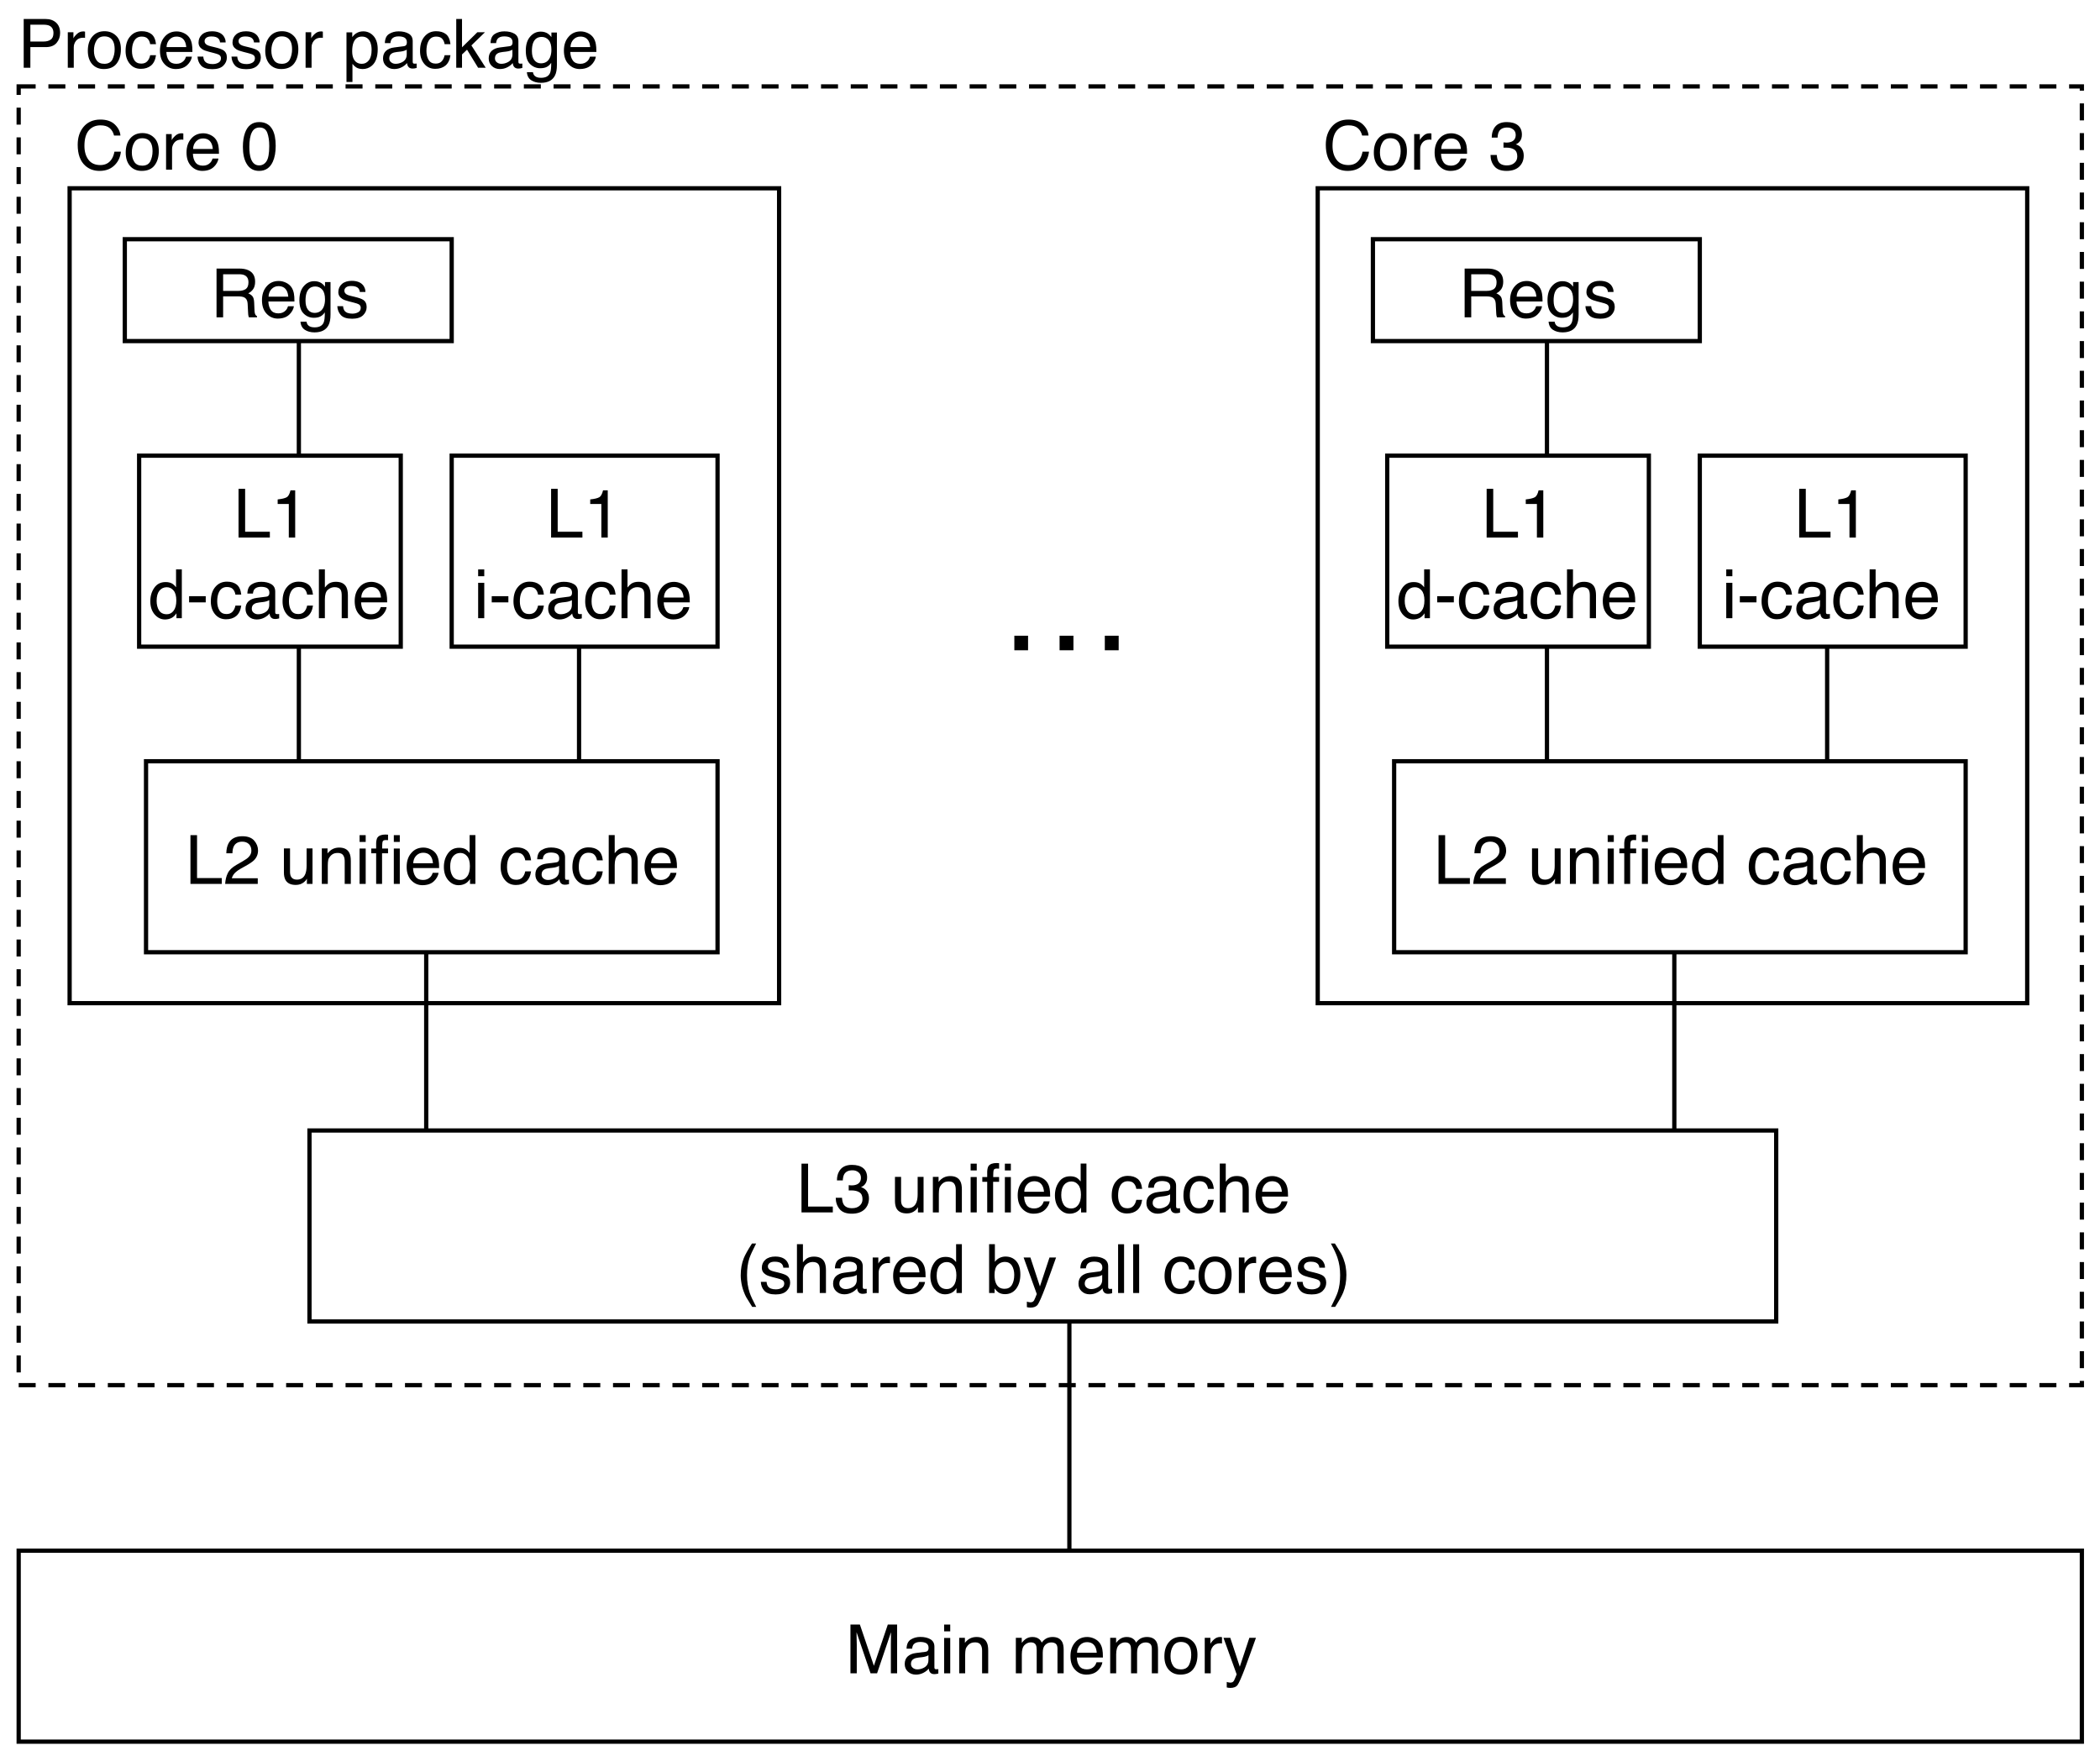 <svg xmlns="http://www.w3.org/2000/svg" xmlns:xlink="http://www.w3.org/1999/xlink" version="1.1" width="494.671pt" height="413.812pt" viewBox="0 0 494.671 413.812">
<rect x="0" y="0" width="494.671" height="413.812" fill="#808080" stroke="none"/>
<defs>
<clipPath id="clip_0">
<path transform="matrix(1,0,0,-1,-43.601,572.363)" d="M43.601 158.551H538.272V572.363H43.601Z" fill-rule="evenodd"/>
</clipPath>
<path id="font_1_13" d="M.41 .389C.455 .389 .491 .398 .518 .416 .544 .434 .558 .467 .558 .515 .558 .566 .539 .601 .502 .619 .482 .629 .456 .634 .422 .634H.185V.389H.41M.088 .718H.42C.475 .718 .52 .71 .555 .694 .623 .663 .656 .607 .656 .524 .656 .481 .647 .446 .63 .419 .612 .391 .587 .369 .555 .353 .583 .341 .604 .326 .618 .308 .633 .289 .64 .259 .642 .217L.646 .121C.646 .094 .649 .074 .652 .06 .658 .038 .669 .023 .684 .017V0H.564C.561 .006 .559 .014 .557 .024 .555 .034 .553 .053 .552 .081L.546 .2C.544 .247 .526 .278 .494 .294 .475 .303 .446 .308 .406 .308H.185V0H.088V.718Z"/>
<path id="font_1_18" d="M.282 .535C.319 .535 .355 .526 .39 .509 .425 .492 .451 .469 .47 .441 .487 .415 .499 .384 .505 .349 .51 .325 .513 .286 .513 .233H.129C.131 .18 .144 .138 .167 .106 .19 .074 .227 .058 .276 .058 .322 .058 .358 .073 .386 .103 .401 .12 .412 .14 .419 .163H.505C.503 .144 .496 .123 .483 .099 .47 .076 .455 .057 .439 .042 .413 .016 .38-.002 .34-.011 .319-.016 .295-.019 .269-.019 .203-.019 .148 .005 .103 .053 .058 .1 .035 .166 .035 .252 .035 .336 .058 .404 .104 .456 .149 .509 .209 .535 .282 .535M.422 .304C.419 .342 .41 .372 .397 .395 .373 .438 .333 .459 .277 .459 .236 .459 .203 .444 .175 .415 .148 .386 .133 .349 .132 .304H.422M.274 .536V.536Z"/>
<path id="font_1_19" d="M.249 .532C.29 .532 .326 .522 .356 .502 .373 .49 .39 .474 .407 .452V.519H.488V.042C.488-.024 .479-.077 .459-.115 .423-.186 .354-.222 .252-.222 .196-.222 .149-.209 .11-.184 .072-.159 .05-.119 .046-.065H.135C.139-.089 .148-.107 .161-.119 .181-.139 .212-.148 .254-.148 .322-.148 .366-.125 .387-.077 .399-.049 .405 .001 .404 .073 .386 .046 .365 .026 .34 .013 .316-0 .283-.007 .242-.007 .186-.007 .136 .013 .094 .054 .051 .094 .03 .16 .03 .253 .03 .341 .051 .409 .094 .458 .137 .508 .188 .532 .249 .532M.407 .263C.407 .328 .394 .376 .367 .407 .34 .438 .306 .454 .265 .454 .203 .454 .161 .425 .138 .367 .126 .336 .12 .296 .12 .246 .12 .187 .132 .142 .156 .112 .18 .081 .212 .065 .252 .065 .316 .065 .36 .094 .386 .151 .4 .183 .407 .221 .407 .263M.259 .536V.536Z"/>
<path id="font_1_29" d="M.117 .164C.119 .135 .127 .112 .139 .096 .161 .068 .199 .054 .254 .054 .286 .054 .315 .061 .34 .075 .365 .089 .377 .111 .377 .141 .377 .163 .367 .181 .347 .192 .334 .199 .309 .208 .272 .217L.202 .235C.158 .246 .125 .258 .104 .272 .066 .296 .047 .329 .047 .371 .047 .42 .065 .46 .1 .491 .136 .522 .184 .537 .244 .537 .323 .537 .38 .514 .415 .468 .436 .438 .447 .407 .446 .373H.363C.362 .393 .355 .411 .342 .427 .322 .45 .287 .461 .237 .461 .204 .461 .179 .455 .162 .442 .145 .429 .136 .413 .136 .392 .136 .369 .147 .351 .17 .337 .183 .329 .202 .322 .228 .316L.286 .302C.349 .287 .391 .272 .413 .257 .447 .235 .464 .199 .464 .151 .464 .105 .446 .064 .411 .03 .376-.004 .322-.021 .25-.021 .172-.021 .117-.003 .084 .033 .052 .068 .035 .112 .032 .164H.117M.247 .536V.536Z"/>
<path id="font_2_1" d="M0 0Z"/>
<path id="font_1_10" d="M.076 .718H.173V.086H.537V0H.076V.718Z"/>
<path id="font_1_6" d="M.096 .495V.562C.159 .569 .203 .579 .229 .594 .254 .608 .272 .642 .285 .696H.354V0H.26V.495H.096Z"/>
<path id="font_1_1" d="M0 0Z"/>
<path id="font_1_17" d="M.12 .255C.12 .199 .132 .152 .156 .114 .18 .077 .218 .058 .27 .058 .311 .058 .344 .075 .37 .11 .397 .145 .41 .196 .41 .261 .41 .327 .396 .377 .369 .408 .342 .44 .309 .456 .269 .456 .225 .456 .189 .439 .161 .405 .134 .371 .12 .321 .12 .255M.252 .532C.292 .532 .326 .524 .353 .507 .369 .497 .386 .48 .406 .456V.719H.491V0H.412V.072C.391 .04 .367 .017 .339 .003 .311-.011 .279-.019 .243-.019 .184-.019 .134 .006 .091 .055 .049 .104 .027 .169 .027 .25 .027 .327 .047 .393 .086 .448 .125 .504 .18 .532 .252 .532Z"/>
<path id="font_1_4" d="M.042 .324H.287V.233H.042V.324Z"/>
<path id="font_1_16" d="M.266 .538C.325 .538 .373 .524 .41 .495 .447 .466 .469 .417 .477 .347H.391C.386 .379 .374 .406 .355 .427 .337 .448 .307 .459 .266 .459 .21 .459 .17 .432 .146 .377 .13 .342 .123 .298 .123 .246 .123 .194 .134 .15 .156 .114 .178 .078 .213 .061 .26 .061 .297 .061 .326 .072 .347 .094 .368 .116 .383 .146 .391 .185H.477C.467 .115 .442 .065 .403 .032 .364 0 .314-.016 .253-.016 .185-.016 .131 .009 .09 .059 .049 .109 .029 .172 .029 .247 .029 .339 .051 .41 .096 .461 .14 .513 .197 .538 .266 .538M.252 .536V.536Z"/>
<path id="font_1_14" d="M.132 .139C.132 .114 .141 .094 .16 .08 .178 .065 .2 .058 .226 .058 .257 .058 .286 .065 .315 .079 .364 .102 .389 .141 .389 .195V.266C.378 .259 .364 .253 .347 .248 .33 .243 .314 .24 .297 .238L.244 .232C.212 .228 .188 .222 .172 .212 .145 .197 .132 .173 .132 .139M.345 .317C.365 .319 .378 .328 .385 .342 .389 .35 .391 .361 .391 .376 .391 .406 .38 .428 .359 .442 .338 .455 .307 .462 .268 .462 .222 .462 .189 .449 .17 .425 .159 .411 .152 .39 .149 .363H.067C.069 .428 .089 .473 .13 .498 .17 .523 .216 .536 .27 .536 .331 .536 .381 .524 .419 .501 .458 .478 .477 .441 .477 .392V.09C.477 .081 .478 .073 .482 .068 .486 .062 .494 .06 .506 .06 .51 .06 .514 .06 .519 .06 .524 .061 .529 .062 .535 .062V-.003C.521-.007 .511-.009 .503-.01 .496-.011 .486-.012 .474-.012 .444-.012 .422-.001 .408 .021 .401 .032 .396 .048 .393 .069 .375 .046 .349 .025 .316 .008 .282-.01 .245-.019 .205-.019 .157-.019 .117-.004 .086 .026 .055 .055 .04 .092 .04 .137 .04 .185 .055 .223 .085 .25 .116 .277 .155 .293 .205 .299L.345 .317M.272 .536V.536Z"/>
<path id="font_1_20" d="M.064 .719H.152V.452C.173 .479 .192 .497 .208 .508 .237 .527 .272 .536 .314 .536 .39 .536 .442 .51 .469 .456 .483 .427 .491 .387 .491 .336V0H.4V.33C.4 .368 .396 .396 .386 .414 .37 .443 .34 .457 .296 .457 .259 .457 .226 .444 .197 .419 .167 .394 .152 .347 .152 .277V0H.064V.719Z"/>
<path id="font_1_21" d="M.064 .521H.154V0H.064V.521M.064 .718H.154V.618H.064V.718Z"/>
<path id="font_3_10" d="M.076 .718H.173V.086H.537V0H.076V.718Z"/>
<path id="font_3_7" d="M.031 0C.035 .06 .047 .113 .069 .157 .09 .202 .132 .242 .195 .279L.289 .333C.331 .357 .361 .378 .377 .396 .404 .423 .417 .454 .417 .489 .417 .53 .405 .562 .381 .586 .356 .61 .324 .622 .283 .622 .223 .622 .181 .599 .158 .553 .146 .529 .139 .495 .138 .451H.048C.049 .512 .061 .562 .082 .6 .12 .668 .187 .702 .284 .702 .364 .702 .422 .68 .459 .637 .496 .594 .515 .546 .515 .492 .515 .436 .495 .388 .456 .349 .433 .326 .392 .298 .333 .265L.266 .228C.234 .21 .209 .193 .191 .177 .158 .149 .138 .118 .129 .083H.511V0H.031Z"/>
<path id="font_3_1" d="M0 0Z"/>
<path id="font_3_30" d="M.152 .523V.176C.152 .149 .157 .127 .165 .11 .181 .079 .21 .063 .252 .063 .314 .063 .355 .091 .377 .146 .389 .175 .396 .215 .396 .266V.523H.483V0H.4L.401 .077C.39 .057 .376 .04 .359 .027 .325-.001 .285-.015 .237-.015 .162-.015 .111 .01 .084 .06 .07 .087 .062 .123 .062 .167V.523H.152M.273 .536V.536Z"/>
<path id="font_3_25" d="M.064 .523H.148V.449C.173 .48 .199 .502 .227 .515 .254 .528 .285 .535 .319 .535 .393 .535 .443 .509 .469 .457 .484 .429 .491 .389 .491 .336V0H.401V.33C.401 .362 .397 .388 .387 .407 .372 .44 .343 .456 .302 .456 .281 .456 .264 .454 .251 .45 .227 .443 .206 .428 .188 .407 .173 .389 .163 .372 .159 .353 .155 .335 .152 .308 .152 .274V0H.064V.523M.271 .536V.536Z"/>
<path id="font_3_21" d="M.064 .521H.154V0H.064V.521M.064 .718H.154V.618H.064V.718Z"/>
<path id="font_3_33" d="M.086 .602C.088 .638 .094 .665 .105 .682 .126 .712 .166 .727 .224 .727 .23 .727 .235 .726 .241 .726 .247 .726 .254 .725 .261 .725V.645C.252 .645 .246 .645 .241 .645 .237 .645 .234 .646 .23 .646 .203 .646 .187 .639 .182 .625 .177 .611 .174 .576 .174 .521H.261V.451H.173V0H.086V.451H.014V.521H.086V.602M.346 .618V.718H.434V.618H.346M.346 .521H.434V0H.346V.521Z"/>
<path id="font_3_18" d="M.282 .535C.319 .535 .355 .526 .39 .509 .425 .492 .451 .469 .47 .441 .487 .415 .499 .384 .505 .349 .51 .325 .513 .286 .513 .233H.129C.131 .18 .144 .138 .167 .106 .19 .074 .227 .058 .276 .058 .322 .058 .358 .073 .386 .103 .401 .12 .412 .14 .419 .163H.505C.503 .144 .496 .123 .483 .099 .47 .076 .455 .057 .439 .042 .413 .016 .38-.002 .34-.011 .319-.016 .295-.019 .269-.019 .203-.019 .148 .005 .103 .053 .058 .1 .035 .166 .035 .252 .035 .336 .058 .404 .104 .456 .149 .509 .209 .535 .282 .535M.422 .304C.419 .342 .41 .372 .397 .395 .373 .438 .333 .459 .277 .459 .236 .459 .203 .444 .175 .415 .148 .386 .133 .349 .132 .304H.422M.274 .536V.536Z"/>
<path id="font_3_17" d="M.12 .255C.12 .199 .132 .152 .156 .114 .18 .077 .218 .058 .27 .058 .311 .058 .344 .075 .37 .11 .397 .145 .41 .196 .41 .261 .41 .327 .396 .377 .369 .408 .342 .44 .309 .456 .269 .456 .225 .456 .189 .439 .161 .405 .134 .371 .12 .321 .12 .255M.252 .532C.292 .532 .326 .524 .353 .507 .369 .497 .386 .48 .406 .456V.719H.491V0H.412V.072C.391 .04 .367 .017 .339 .003 .311-.011 .279-.019 .243-.019 .184-.019 .134 .006 .091 .055 .049 .104 .027 .169 .027 .25 .027 .327 .047 .393 .086 .448 .125 .504 .18 .532 .252 .532Z"/>
<path id="font_3_16" d="M.266 .538C.325 .538 .373 .524 .41 .495 .447 .466 .469 .417 .477 .347H.391C.386 .379 .374 .406 .355 .427 .337 .448 .307 .459 .266 .459 .21 .459 .17 .432 .146 .377 .13 .342 .123 .298 .123 .246 .123 .194 .134 .15 .156 .114 .178 .078 .213 .061 .26 .061 .297 .061 .326 .072 .347 .094 .368 .116 .383 .146 .391 .185H.477C.467 .115 .442 .065 .403 .032 .364 0 .314-.016 .253-.016 .185-.016 .131 .009 .09 .059 .049 .109 .029 .172 .029 .247 .029 .339 .051 .41 .096 .461 .14 .513 .197 .538 .266 .538M.252 .536V.536Z"/>
<path id="font_3_14" d="M.132 .139C.132 .114 .141 .094 .16 .08 .178 .065 .2 .058 .226 .058 .257 .058 .286 .065 .315 .079 .364 .102 .389 .141 .389 .195V.266C.378 .259 .364 .253 .347 .248 .33 .243 .314 .24 .297 .238L.244 .232C.212 .228 .188 .222 .172 .212 .145 .197 .132 .173 .132 .139M.345 .317C.365 .319 .378 .328 .385 .342 .389 .35 .391 .361 .391 .376 .391 .406 .38 .428 .359 .442 .338 .455 .307 .462 .268 .462 .222 .462 .189 .449 .17 .425 .159 .411 .152 .39 .149 .363H.067C.069 .428 .089 .473 .13 .498 .17 .523 .216 .536 .27 .536 .331 .536 .381 .524 .419 .501 .458 .478 .477 .441 .477 .392V.09C.477 .081 .478 .073 .482 .068 .486 .062 .494 .06 .506 .06 .51 .06 .514 .06 .519 .06 .524 .061 .529 .062 .535 .062V-.003C.521-.007 .511-.009 .503-.01 .496-.011 .486-.012 .474-.012 .444-.012 .422-.001 .408 .021 .401 .032 .396 .048 .393 .069 .375 .046 .349 .025 .316 .008 .282-.01 .245-.019 .205-.019 .157-.019 .117-.004 .086 .026 .055 .055 .04 .092 .04 .137 .04 .185 .055 .223 .085 .25 .116 .277 .155 .293 .205 .299L.345 .317M.272 .536V.536Z"/>
<path id="font_3_20" d="M.064 .719H.152V.452C.173 .479 .192 .497 .208 .508 .237 .527 .272 .536 .314 .536 .39 .536 .442 .51 .469 .456 .483 .427 .491 .387 .491 .336V0H.4V.33C.4 .368 .396 .396 .386 .414 .37 .443 .34 .457 .296 .457 .259 .457 .226 .444 .197 .419 .167 .394 .152 .347 .152 .277V0H.064V.719Z"/>
<path id="font_1_9" d="M.378 .737C.469 .737 .54 .713 .59 .665 .64 .617 .668 .563 .673 .502H.579C.568 .548 .546 .585 .514 .612 .482 .639 .437 .652 .379 .652 .309 .652 .252 .628 .208 .578 .165 .528 .143 .452 .143 .35 .143 .266 .163 .198 .202 .146 .241 .093 .3 .067 .377 .067 .449 .067 .504 .095 .541 .15 .561 .179 .576 .217 .585 .264H.68C.672 .188 .644 .125 .596 .074 .539 .012 .462-.019 .366-.019 .282-.019 .212 .007 .156 .057 .081 .124 .044 .227 .044 .366 .044 .472 .072 .559 .128 .627 .188 .7 .272 .737 .378 .737M.359 .737V.737Z"/>
<path id="font_1_26" d="M.272 .058C.33 .058 .37 .08 .392 .124 .413 .168 .424 .217 .424 .271 .424 .32 .417 .359 .401 .39 .376 .438 .333 .462 .273 .462 .219 .462 .18 .441 .156 .4 .131 .36 .119 .31 .119 .252 .119 .197 .131 .15 .156 .113 .18 .076 .219 .058 .272 .058M.275 .538C.343 .538 .4 .516 .446 .471 .493 .426 .516 .36 .516 .273 .516 .188 .496 .119 .455 .064 .414 .009 .35-.019 .264-.019 .192-.019 .135 .006 .092 .054 .05 .103 .029 .168 .029 .25 .029 .338 .051 .408 .096 .46 .14 .512 .2 .538 .275 .538M.272 .536V.536Z"/>
<path id="font_1_28" d="M.067 .523H.15V.433C.157 .45 .174 .472 .201 .497 .227 .522 .258 .535 .293 .535 .295 .535 .297 .535 .301 .535 .305 .534 .312 .533 .321 .532V.439C.316 .441 .311 .441 .307 .442 .302 .442 .298 .442 .292 .442 .248 .442 .214 .428 .19 .399 .167 .371 .155 .338 .155 .301V0H.067V.523Z"/>
<path id="font_1_5" d="M.271 .7C.361 .7 .426 .663 .467 .588 .498 .531 .514 .452 .514 .351 .514 .256 .5 .178 .471 .115 .43 .026 .363-.019 .27-.019 .186-.019 .124 .018 .083 .091 .048 .152 .031 .234 .031 .336 .031 .416 .042 .484 .062 .541 .1 .647 .17 .7 .271 .7M.27 .062C.315 .062 .351 .082 .378 .122 .405 .162 .419 .237 .419 .347 .419 .427 .409 .492 .39 .543 .37 .595 .332 .62 .276 .62 .224 .62 .186 .596 .162 .547 .138 .499 .126 .427 .126 .332 .126 .261 .134 .204 .149 .161 .173 .095 .213 .062 .27 .062Z"/>
<path id="font_1_8" d="M.26-.019C.177-.019 .117 .004 .08 .05 .043 .095 .024 .151 .024 .216H.116C.12 .17 .128 .137 .141 .117 .164 .08 .205 .062 .265 .062 .311 .062 .348 .074 .376 .099 .404 .123 .418 .155 .418 .194 .418 .243 .403 .276 .374 .295 .344 .315 .303 .324 .251 .324 .245 .324 .239 .324 .233 .324 .227 .324 .221 .324 .215 .323V.401C.224 .4 .232 .399 .238 .399 .244 .399 .251 .398 .258 .398 .291 .398 .318 .404 .339 .414 .376 .432 .395 .465 .395 .511 .395 .546 .382 .573 .357 .592 .333 .611 .304 .62 .271 .62 .212 .62 .172 .601 .149 .562 .137 .541 .13 .51 .128 .471H.042C.042 .523 .052 .567 .073 .603 .109 .668 .172 .7 .262 .7 .333 .7 .388 .684 .427 .653 .466 .621 .486 .575 .486 .515 .486 .472 .474 .437 .451 .411 .437 .394 .418 .381 .396 .372 .432 .361 .461 .342 .482 .313 .502 .284 .513 .249 .513 .208 .513 .141 .491 .086 .447 .044 .403 .002 .34-.019 .26-.019Z"/>
<path id="font_1_32" d="M.449 0V.107H.551V0H.449M.116 .107H.217V0H.116V.107M.782 0V.107H.884V0H.782Z"/>
<path id="font_3_8" d="M.26-.019C.177-.019 .117 .004 .08 .05 .043 .095 .024 .151 .024 .216H.116C.12 .17 .128 .137 .141 .117 .164 .08 .205 .062 .265 .062 .311 .062 .348 .074 .376 .099 .404 .123 .418 .155 .418 .194 .418 .243 .403 .276 .374 .295 .344 .315 .303 .324 .251 .324 .245 .324 .239 .324 .233 .324 .227 .324 .221 .324 .215 .323V.401C.224 .4 .232 .399 .238 .399 .244 .399 .251 .398 .258 .398 .291 .398 .318 .404 .339 .414 .376 .432 .395 .465 .395 .511 .395 .546 .382 .573 .357 .592 .333 .611 .304 .62 .271 .62 .212 .62 .172 .601 .149 .562 .137 .541 .13 .51 .128 .471H.042C.042 .523 .052 .567 .073 .603 .109 .668 .172 .7 .262 .7 .333 .7 .388 .684 .427 .653 .466 .621 .486 .575 .486 .515 .486 .472 .474 .437 .451 .411 .437 .394 .418 .381 .396 .372 .432 .361 .461 .342 .482 .313 .502 .284 .513 .249 .513 .208 .513 .141 .491 .086 .447 .044 .403 .002 .34-.019 .26-.019Z"/>
<path id="font_1_2" d="M.296 .729C.245 .63 .212 .557 .196 .51 .173 .439 .162 .356 .162 .263 .162 .168 .175 .082 .201 .004 .217-.044 .25-.114 .297-.204H.238C.191-.13 .161-.082 .15-.062 .139-.041 .126-.014 .113 .022 .095 .07 .082 .121 .075 .176 .071 .204 .069 .231 .069 .257 .069 .353 .084 .439 .115 .515 .134 .562 .174 .634 .235 .729H.296Z"/>
<path id="font_1_15" d="M.058 .719H.143V.459C.162 .485 .185 .504 .212 .517 .239 .53 .268 .537 .299 .537 .364 .537 .417 .515 .457 .47 .498 .425 .518 .359 .518 .272 .518 .189 .498 .12 .458 .065 .418 .011 .362-.017 .292-.017 .252-.017 .218-.007 .191 .012 .175 .024 .157 .042 .139 .067V0H.058V.719M.286 .062C.334 .062 .369 .08 .393 .118 .416 .156 .428 .206 .428 .267 .428 .322 .416 .368 .393 .404 .369 .44 .334 .458 .289 .458 .249 .458 .213 .443 .183 .414 .153 .384 .138 .335 .138 .267 .138 .218 .144 .178 .157 .148 .18 .09 .223 .062 .286 .062Z"/>
<path id="font_1_31" d="M.391 .523H.488C.476 .49 .448 .413 .406 .294 .374 .204 .347 .13 .326 .074 .275-.06 .239-.141 .218-.171 .197-.2 .162-.215 .111-.215 .098-.215 .089-.214 .082-.213 .076-.212 .067-.211 .058-.208V-.127C.073-.132 .084-.134 .091-.135 .098-.136 .104-.137 .109-.137 .125-.137 .137-.134 .145-.129 .152-.123 .159-.117 .164-.109 .166-.106 .172-.093 .182-.069 .192-.045 .199-.027 .204-.015L.01 .523H.11L.25 .097 .391 .523M.25 .536V.536Z"/>
<path id="font_1_23" d="M.067 .718H.155V0H.067V.718Z"/>
<path id="font_1_3" d="M.035-.204C.086-.103 .12-.03 .135 .017 .158 .087 .169 .169 .169 .263 .169 .357 .156 .443 .129 .521 .113 .57 .081 .639 .033 .729H.092C.142 .649 .173 .6 .183 .581 .194 .562 .205 .537 .218 .504 .233 .463 .245 .423 .251 .383 .258 .343 .261 .305 .261 .268 .261 .172 .246 .086 .215 .01 .196-.038 .156-.11 .096-.204H.035Z"/>
<path id="font_1_11" d="M.074 .718H.213L.419 .111 .624 .718H.761V0H.669V.424C.669 .438 .669 .463 .67 .496 .671 .53 .671 .567 .671 .605L.466 0H.37L.164 .605V.583C.164 .566 .164 .539 .165 .503 .166 .467 .167 .441 .167 .424V0H.074V.718Z"/>
<path id="font_1_25" d="M.064 .523H.148V.449C.173 .48 .199 .502 .227 .515 .254 .528 .285 .535 .319 .535 .393 .535 .443 .509 .469 .457 .484 .429 .491 .389 .491 .336V0H.401V.33C.401 .362 .397 .388 .387 .407 .372 .44 .343 .456 .302 .456 .281 .456 .264 .454 .251 .45 .227 .443 .206 .428 .188 .407 .173 .389 .163 .372 .159 .353 .155 .335 .152 .308 .152 .274V0H.064V.523M.271 .536V.536Z"/>
<path id="font_1_24" d="M.064 .523H.151V.449C.172 .475 .191 .494 .208 .505 .237 .525 .27 .535 .307 .535 .348 .535 .382 .525 .407 .504 .422 .493 .435 .475 .446 .453 .466 .481 .489 .501 .515 .515 .542 .528 .571 .535 .604 .535 .674 .535 .722 .51 .748 .459 .761 .432 .768 .395 .768 .348V0H.677V.364C.677 .399 .668 .422 .651 .436 .633 .449 .612 .455 .587 .455 .552 .455 .523 .444 .498 .42 .473 .397 .46 .359 .46 .305V0H.371V.342C.371 .377 .367 .403 .358 .419 .345 .444 .32 .456 .284 .456 .25 .456 .22 .443 .193 .417 .166 .392 .152 .345 .152 .278V0H.064V.523Z"/>
<path id="font_1_12" d="M.085 .718H.408C.472 .718 .523 .7 .562 .664 .602 .628 .621 .577 .621 .512 .621 .456 .604 .407 .569 .366 .534 .324 .48 .304 .408 .304H.183V0H.085V.718M.523 .511C.523 .564 .503 .6 .464 .619 .443 .629 .413 .634 .376 .634H.183V.386H.376C.42 .386 .455 .395 .482 .414 .509 .432 .523 .465 .523 .511Z"/>
<path id="font_1_27" d="M.285 .058C.326 .058 .36 .075 .387 .109 .415 .144 .428 .195 .428 .264 .428 .306 .422 .342 .41 .372 .387 .43 .346 .459 .285 .459 .224 .459 .183 .428 .16 .367 .148 .335 .142 .293 .142 .243 .142 .202 .148 .168 .16 .139 .183 .085 .225 .058 .285 .058M.058 .521H.143V.452C.161 .475 .18 .494 .201 .507 .23 .526 .265 .536 .305 .536 .364 .536 .415 .513 .456 .468 .497 .422 .518 .357 .518 .273 .518 .159 .488 .077 .429 .028 .391-.003 .347-.019 .297-.019 .257-.019 .224-.01 .198 .007 .182 .017 .165 .034 .146 .057V-.209H.058V.521Z"/>
<path id="font_1_22" d="M.062 .718H.147V.301L.373 .523H.485L.285 .329 .496 0H.384L.221 .266 .147 .196V0H.062V.718Z"/>
</defs>
<g clip-path="url(#clip_0)">
<path transform="matrix(1,0,0,-1,-43.601,572.363)" d="M36 36H756V576H36Z" fill="#ffffff"/>
<path transform="matrix(1,0,0,-1,-43.601,572.363)" d="M73 516H150V492H73Z" fill="#ffffff" fill-rule="evenodd"/>
<path transform="matrix(1,0,0,-1,29.399,56.363)" stroke-width="1" stroke-linecap="butt" stroke-miterlimit="8" stroke-linejoin="miter" fill="none" stroke="#000000" d="M0 0H77V-24H0Z"/>
<use data-text="R" xlink:href="#font_1_13" transform="matrix(16,0,0,-16,49.599,74.763)"/>
<use data-text="e" xlink:href="#font_1_18" transform="matrix(16,0,0,-16,61.151,74.763)"/>
<use data-text="g" xlink:href="#font_1_19" transform="matrix(16,0,0,-16,70.047,74.763)"/>
<use data-text="s" xlink:href="#font_1_29" transform="matrix(16,0,0,-16,78.943,74.763)"/>
<use data-text="&#xfffd;" xlink:href="#font_2_1" transform="matrix(16,0,0,-16,86.943,74.763)"/>
<path transform="matrix(1,0,0,-1,-43.601,572.363)" d="M76.375 465H138V420H76.375Z" fill="#ffffff" fill-rule="evenodd"/>
<path transform="matrix(1,0,0,-1,32.774,107.363)" stroke-width="1" stroke-linecap="butt" stroke-miterlimit="8" stroke-linejoin="miter" fill="none" stroke="#000000" d="M0 0H61.625V-45H0Z"/>
<use data-text="L" xlink:href="#font_1_10" transform="matrix(16,0,0,-16,54.974,126.663)"/>
<use data-text="1" xlink:href="#font_1_6" transform="matrix(16,0,0,-16,63.87,126.663)"/>
<use data-text=" " xlink:href="#font_1_1" transform="matrix(16,0,0,-16,72.766,126.663)"/>
<use data-text="&#xfffd;" xlink:href="#font_2_1" transform="matrix(16,0,0,-16,77.214,126.663)"/>
<use data-text="d" xlink:href="#font_1_17" transform="matrix(16,0,0,-16,34.974,145.655)"/>
<use data-text="-" xlink:href="#font_1_4" transform="matrix(16,0,0,-16,43.87,145.655)"/>
<use data-text="c" xlink:href="#font_1_16" transform="matrix(16,0,0,-16,49.198,145.655)"/>
<use data-text="a" xlink:href="#font_1_14" transform="matrix(16,0,0,-16,57.198,145.655)"/>
<use data-text="c" xlink:href="#font_1_16" transform="matrix(16,0,0,-16,66.094,145.655)"/>
<use data-text="h" xlink:href="#font_1_20" transform="matrix(16,0,0,-16,74.094,145.655)"/>
<use data-text="e" xlink:href="#font_1_18" transform="matrix(16,0,0,-16,82.99,145.655)"/>
<use data-text="&#xfffd;" xlink:href="#font_2_1" transform="matrix(16,0,0,-16,91.886,145.655)"/>
<path transform="matrix(1,0,0,-1,-43.601,572.363)" d="M150 465H212.625V420H150Z" fill="#ffffff" fill-rule="evenodd"/>
<path transform="matrix(1,0,0,-1,106.399,107.363)" stroke-width="1" stroke-linecap="butt" stroke-miterlimit="8" stroke-linejoin="miter" fill="none" stroke="#000000" d="M0 0H62.625V-45H0Z"/>
<use data-text="L" xlink:href="#font_1_10" transform="matrix(16,0,0,-16,128.599,126.663)"/>
<use data-text="1" xlink:href="#font_1_6" transform="matrix(16,0,0,-16,137.495,126.663)"/>
<use data-text=" " xlink:href="#font_1_1" transform="matrix(16,0,0,-16,146.391,126.663)"/>
<use data-text="&#xfffd;" xlink:href="#font_2_1" transform="matrix(16,0,0,-16,150.839,126.663)"/>
<use data-text="i" xlink:href="#font_1_21" transform="matrix(16,0,0,-16,111.607,145.655)"/>
<use data-text="-" xlink:href="#font_1_4" transform="matrix(16,0,0,-16,115.159,145.655)"/>
<use data-text="c" xlink:href="#font_1_16" transform="matrix(16,0,0,-16,120.487,145.655)"/>
<use data-text="a" xlink:href="#font_1_14" transform="matrix(16,0,0,-16,128.487,145.655)"/>
<use data-text="c" xlink:href="#font_1_16" transform="matrix(16,0,0,-16,137.383,145.655)"/>
<use data-text="h" xlink:href="#font_1_20" transform="matrix(16,0,0,-16,145.383,145.655)"/>
<use data-text="e" xlink:href="#font_1_18" transform="matrix(16,0,0,-16,154.279,145.655)"/>
<use data-text="&#xfffd;" xlink:href="#font_2_1" transform="matrix(16,0,0,-16,163.175,145.655)"/>
<path transform="matrix(1,0,0,-1,-43.601,572.363)" d="M78 393H212.625V348H78Z" fill="#ffffff" fill-rule="evenodd"/>
<path transform="matrix(1,0,0,-1,34.399,179.363)" stroke-width="1" stroke-linecap="butt" stroke-miterlimit="8" stroke-linejoin="miter" fill="none" stroke="#000000" d="M0 0H134.625V-45H0Z"/>
<use data-text="&#xfffd;" xlink:href="#font_3_10" transform="matrix(16,0,0,-16,43.646,208.263)"/>
<use data-text="&#xfffd;" xlink:href="#font_3_7" transform="matrix(16,0,0,-16,52.542,208.263)"/>
<use data-text="&#xfffd;" xlink:href="#font_3_1" transform="matrix(16,0,0,-16,61.438,208.263)"/>
<use data-text="&#xfffd;" xlink:href="#font_3_30" transform="matrix(16,0,0,-16,65.886,208.263)"/>
<use data-text="&#xfffd;" xlink:href="#font_3_25" transform="matrix(16,0,0,-16,74.782,208.263)"/>
<use data-text="&#xfffd;" xlink:href="#font_3_21" transform="matrix(16,0,0,-16,83.678,208.263)"/>
<use data-text="&#xfffd;" xlink:href="#font_3_33" transform="matrix(16,0,0,-16,87.23,208.263)"/>
<use data-text="&#xfffd;" xlink:href="#font_3_18" transform="matrix(16,0,0,-16,95.23,208.263)"/>
<use data-text="&#xfffd;" xlink:href="#font_3_17" transform="matrix(16,0,0,-16,104.126,208.263)"/>
<use data-text="&#xfffd;" xlink:href="#font_3_1" transform="matrix(16,0,0,-16,113.022,208.263)"/>
<use data-text="&#xfffd;" xlink:href="#font_3_16" transform="matrix(16,0,0,-16,117.47,208.263)"/>
<use data-text="&#xfffd;" xlink:href="#font_3_14" transform="matrix(16,0,0,-16,125.47,208.263)"/>
<use data-text="&#xfffd;" xlink:href="#font_3_16" transform="matrix(16,0,0,-16,134.366,208.263)"/>
<use data-text="&#xfffd;" xlink:href="#font_3_20" transform="matrix(16,0,0,-16,142.366,208.263)"/>
<use data-text="&#xfffd;" xlink:href="#font_3_18" transform="matrix(16,0,0,-16,151.262,208.263)"/>
<use data-text="&#xfffd;" xlink:href="#font_2_1" transform="matrix(16,0,0,-16,155.742,208.263)"/>
<path transform="matrix(1,0,0,-1,70.399,80.363)" stroke-width="1" stroke-linecap="butt" stroke-linejoin="round" fill="none" stroke="#000000" d="M0 0V-27"/>
<path transform="matrix(1,0,0,-1,70.399,152.363)" stroke-width="1" stroke-linecap="butt" stroke-linejoin="round" fill="none" stroke="#000000" d="M0 0V-27"/>
<path transform="matrix(1,0,0,-1,136.399,152.363)" stroke-width="1" stroke-linecap="butt" stroke-linejoin="round" fill="none" stroke="#000000" d="M0 0V-27"/>
<path transform="matrix(1,0,0,-1,16.399,44.363)" stroke-width="1" stroke-linecap="butt" stroke-miterlimit="8" stroke-linejoin="miter" fill="none" stroke="#000000" d="M0 0H167.125V-192H0Z"/>
<use data-text="C" xlink:href="#font_1_9" transform="matrix(16,0,0,-16,17.599,39.963)"/>
<use data-text="o" xlink:href="#font_1_26" transform="matrix(16,0,0,-16,29.151,39.963)"/>
<use data-text="r" xlink:href="#font_1_28" transform="matrix(16,0,0,-16,38.047,39.963)"/>
<use data-text="e" xlink:href="#font_1_18" transform="matrix(16,0,0,-16,43.375,39.963)"/>
<use data-text=" " xlink:href="#font_1_1" transform="matrix(16,0,0,-16,52.271,39.963)"/>
<use data-text="0" xlink:href="#font_1_5" transform="matrix(16,0,0,-16,56.719,39.963)"/>
<use data-text="&#xfffd;" xlink:href="#font_2_1" transform="matrix(16,0,0,-16,65.615,39.963)"/>
<path transform="matrix(1,0,0,-1,-43.601,572.363)" d="M367 516H444V492H367Z" fill="#ffffff" fill-rule="evenodd"/>
<path transform="matrix(1,0,0,-1,323.399,56.363)" stroke-width="1" stroke-linecap="butt" stroke-miterlimit="8" stroke-linejoin="miter" fill="none" stroke="#000000" d="M0 0H77V-24H0Z"/>
<use data-text="R" xlink:href="#font_1_13" transform="matrix(16,0,0,-16,343.599,74.763)"/>
<use data-text="e" xlink:href="#font_1_18" transform="matrix(16,0,0,-16,355.151,74.763)"/>
<use data-text="g" xlink:href="#font_1_19" transform="matrix(16,0,0,-16,364.047,74.763)"/>
<use data-text="s" xlink:href="#font_1_29" transform="matrix(16,0,0,-16,372.943,74.763)"/>
<use data-text="&#xfffd;" xlink:href="#font_2_1" transform="matrix(16,0,0,-16,380.943,74.763)"/>
<path transform="matrix(1,0,0,-1,-43.601,572.363)" d="M370.375 465H432V420H370.375Z" fill="#ffffff" fill-rule="evenodd"/>
<path transform="matrix(1,0,0,-1,326.774,107.363)" stroke-width="1" stroke-linecap="butt" stroke-miterlimit="8" stroke-linejoin="miter" fill="none" stroke="#000000" d="M0 0H61.625V-45H0Z"/>
<use data-text="L" xlink:href="#font_1_10" transform="matrix(16,0,0,-16,348.974,126.663)"/>
<use data-text="1" xlink:href="#font_1_6" transform="matrix(16,0,0,-16,357.87,126.663)"/>
<use data-text=" " xlink:href="#font_1_1" transform="matrix(16,0,0,-16,366.766,126.663)"/>
<use data-text="&#xfffd;" xlink:href="#font_2_1" transform="matrix(16,0,0,-16,371.214,126.663)"/>
<use data-text="d" xlink:href="#font_1_17" transform="matrix(16,0,0,-16,328.974,145.655)"/>
<use data-text="-" xlink:href="#font_1_4" transform="matrix(16,0,0,-16,337.87,145.655)"/>
<use data-text="c" xlink:href="#font_1_16" transform="matrix(16,0,0,-16,343.198,145.655)"/>
<use data-text="a" xlink:href="#font_1_14" transform="matrix(16,0,0,-16,351.198,145.655)"/>
<use data-text="c" xlink:href="#font_1_16" transform="matrix(16,0,0,-16,360.094,145.655)"/>
<use data-text="h" xlink:href="#font_1_20" transform="matrix(16,0,0,-16,368.094,145.655)"/>
<use data-text="e" xlink:href="#font_1_18" transform="matrix(16,0,0,-16,376.99,145.655)"/>
<use data-text="&#xfffd;" xlink:href="#font_2_1" transform="matrix(16,0,0,-16,385.886,145.655)"/>
<path transform="matrix(1,0,0,-1,-43.601,572.363)" d="M444 465H506.625V420H444Z" fill="#ffffff" fill-rule="evenodd"/>
<path transform="matrix(1,0,0,-1,400.399,107.363)" stroke-width="1" stroke-linecap="butt" stroke-miterlimit="8" stroke-linejoin="miter" fill="none" stroke="#000000" d="M0 0H62.625V-45H0Z"/>
<use data-text="L" xlink:href="#font_1_10" transform="matrix(16,0,0,-16,422.599,126.663)"/>
<use data-text="1" xlink:href="#font_1_6" transform="matrix(16,0,0,-16,431.495,126.663)"/>
<use data-text=" " xlink:href="#font_1_1" transform="matrix(16,0,0,-16,440.391,126.663)"/>
<use data-text="&#xfffd;" xlink:href="#font_2_1" transform="matrix(16,0,0,-16,444.839,126.663)"/>
<use data-text="i" xlink:href="#font_1_21" transform="matrix(16,0,0,-16,405.607,145.655)"/>
<use data-text="-" xlink:href="#font_1_4" transform="matrix(16,0,0,-16,409.159,145.655)"/>
<use data-text="c" xlink:href="#font_1_16" transform="matrix(16,0,0,-16,414.487,145.655)"/>
<use data-text="a" xlink:href="#font_1_14" transform="matrix(16,0,0,-16,422.487,145.655)"/>
<use data-text="c" xlink:href="#font_1_16" transform="matrix(16,0,0,-16,431.383,145.655)"/>
<use data-text="h" xlink:href="#font_1_20" transform="matrix(16,0,0,-16,439.383,145.655)"/>
<use data-text="e" xlink:href="#font_1_18" transform="matrix(16,0,0,-16,448.279,145.655)"/>
<use data-text="&#xfffd;" xlink:href="#font_2_1" transform="matrix(16,0,0,-16,457.175,145.655)"/>
<path transform="matrix(1,0,0,-1,-43.601,572.363)" d="M372 393H506.625V348H372Z" fill="#ffffff" fill-rule="evenodd"/>
<path transform="matrix(1,0,0,-1,328.399,179.363)" stroke-width="1" stroke-linecap="butt" stroke-miterlimit="8" stroke-linejoin="miter" fill="none" stroke="#000000" d="M0 0H134.625V-45H0Z"/>
<use data-text="&#xfffd;" xlink:href="#font_3_10" transform="matrix(16,0,0,-16,337.646,208.263)"/>
<use data-text="&#xfffd;" xlink:href="#font_3_7" transform="matrix(16,0,0,-16,346.542,208.263)"/>
<use data-text="&#xfffd;" xlink:href="#font_3_1" transform="matrix(16,0,0,-16,355.438,208.263)"/>
<use data-text="&#xfffd;" xlink:href="#font_3_30" transform="matrix(16,0,0,-16,359.886,208.263)"/>
<use data-text="&#xfffd;" xlink:href="#font_3_25" transform="matrix(16,0,0,-16,368.782,208.263)"/>
<use data-text="&#xfffd;" xlink:href="#font_3_21" transform="matrix(16,0,0,-16,377.678,208.263)"/>
<use data-text="&#xfffd;" xlink:href="#font_3_33" transform="matrix(16,0,0,-16,381.23,208.263)"/>
<use data-text="&#xfffd;" xlink:href="#font_3_18" transform="matrix(16,0,0,-16,389.23,208.263)"/>
<use data-text="&#xfffd;" xlink:href="#font_3_17" transform="matrix(16,0,0,-16,398.126,208.263)"/>
<use data-text="&#xfffd;" xlink:href="#font_3_1" transform="matrix(16,0,0,-16,407.022,208.263)"/>
<use data-text="&#xfffd;" xlink:href="#font_3_16" transform="matrix(16,0,0,-16,411.47,208.263)"/>
<use data-text="&#xfffd;" xlink:href="#font_3_14" transform="matrix(16,0,0,-16,419.47,208.263)"/>
<use data-text="&#xfffd;" xlink:href="#font_3_16" transform="matrix(16,0,0,-16,428.366,208.263)"/>
<use data-text="&#xfffd;" xlink:href="#font_3_20" transform="matrix(16,0,0,-16,436.366,208.263)"/>
<use data-text="&#xfffd;" xlink:href="#font_3_18" transform="matrix(16,0,0,-16,445.262,208.263)"/>
<use data-text="&#xfffd;" xlink:href="#font_2_1" transform="matrix(16,0,0,-16,449.742,208.263)"/>
<path transform="matrix(1,0,0,-1,364.399,80.363)" stroke-width="1" stroke-linecap="butt" stroke-linejoin="round" fill="none" stroke="#000000" d="M0 0V-27"/>
<path transform="matrix(1,0,0,-1,364.399,152.363)" stroke-width="1" stroke-linecap="butt" stroke-linejoin="round" fill="none" stroke="#000000" d="M0 0V-27"/>
<path transform="matrix(1,0,0,-1,430.399,152.363)" stroke-width="1" stroke-linecap="butt" stroke-linejoin="round" fill="none" stroke="#000000" d="M0 0V-27"/>
<path transform="matrix(1,0,0,-1,310.399,44.363)" stroke-width="1" stroke-linecap="butt" stroke-miterlimit="8" stroke-linejoin="miter" fill="none" stroke="#000000" d="M0 0H167.125V-192H0Z"/>
<use data-text="C" xlink:href="#font_1_9" transform="matrix(16,0,0,-16,311.599,39.963)"/>
<use data-text="o" xlink:href="#font_1_26" transform="matrix(16,0,0,-16,323.151,39.963)"/>
<use data-text="r" xlink:href="#font_1_28" transform="matrix(16,0,0,-16,332.047,39.963)"/>
<use data-text="e" xlink:href="#font_1_18" transform="matrix(16,0,0,-16,337.375,39.963)"/>
<use data-text=" " xlink:href="#font_1_1" transform="matrix(16,0,0,-16,346.271,39.963)"/>
<use data-text="3" xlink:href="#font_1_8" transform="matrix(16,0,0,-16,350.719,39.963)"/>
<use data-text="&#xfffd;" xlink:href="#font_2_1" transform="matrix(16,0,0,-16,359.615,39.963)"/>
<use data-text="&#x2026;" xlink:href="#font_1_32" transform="matrix(32,0,0,-32,235.224,153.213)"/>
<use data-text="&#xfffd;" xlink:href="#font_2_1" transform="matrix(32,0,0,-32,267.224,153.213)"/>
<path transform="matrix(1,0,0,-1,100.399,224.363)" stroke-width="1" stroke-linecap="butt" stroke-linejoin="round" fill="none" stroke="#000000" d="M0 0V-42"/>
<path transform="matrix(1,0,0,-1,394.399,224.363)" stroke-width="1" stroke-linecap="butt" stroke-linejoin="round" fill="none" stroke="#000000" d="M0 0V-42"/>
<path transform="matrix(1,0,0,-1,-43.601,572.363)" d="M116.5 306H462V261H116.5Z" fill="#ffffff" fill-rule="evenodd"/>
<path transform="matrix(1,0,0,-1,72.899,266.363)" stroke-width="1" stroke-linecap="butt" stroke-miterlimit="8" stroke-linejoin="miter" fill="none" stroke="#000000" d="M0 0H345.5V-45H0Z"/>
<use data-text="&#xfffd;" xlink:href="#font_3_10" transform="matrix(16,0,0,-16,187.584,285.663)"/>
<use data-text="&#xfffd;" xlink:href="#font_3_8" transform="matrix(16,0,0,-16,196.48,285.663)"/>
<use data-text="&#xfffd;" xlink:href="#font_3_1" transform="matrix(16,0,0,-16,205.376,285.663)"/>
<use data-text="&#xfffd;" xlink:href="#font_3_30" transform="matrix(16,0,0,-16,209.824,285.663)"/>
<use data-text="&#xfffd;" xlink:href="#font_3_25" transform="matrix(16,0,0,-16,218.72,285.663)"/>
<use data-text="&#xfffd;" xlink:href="#font_3_21" transform="matrix(16,0,0,-16,227.616,285.663)"/>
<use data-text="&#xfffd;" xlink:href="#font_3_33" transform="matrix(16,0,0,-16,231.168,285.663)"/>
<use data-text="&#xfffd;" xlink:href="#font_3_18" transform="matrix(16,0,0,-16,239.168,285.663)"/>
<use data-text="&#xfffd;" xlink:href="#font_3_17" transform="matrix(16,0,0,-16,248.064,285.663)"/>
<use data-text="&#xfffd;" xlink:href="#font_3_1" transform="matrix(16,0,0,-16,256.96,285.663)"/>
<use data-text="&#xfffd;" xlink:href="#font_3_16" transform="matrix(16,0,0,-16,261.408,285.663)"/>
<use data-text="&#xfffd;" xlink:href="#font_3_14" transform="matrix(16,0,0,-16,269.408,285.663)"/>
<use data-text="&#xfffd;" xlink:href="#font_3_16" transform="matrix(16,0,0,-16,278.304,285.663)"/>
<use data-text="&#xfffd;" xlink:href="#font_3_20" transform="matrix(16,0,0,-16,286.304,285.663)"/>
<use data-text="&#xfffd;" xlink:href="#font_3_18" transform="matrix(16,0,0,-16,295.2,285.663)"/>
<use data-text="&#xfffd;" xlink:href="#font_2_1" transform="matrix(16,0,0,-16,299.68,285.663)"/>
<use data-text="(" xlink:href="#font_1_2" transform="matrix(16,0,0,-16,173.376,304.655)"/>
<use data-text="s" xlink:href="#font_1_29" transform="matrix(16,0,0,-16,178.704,304.655)"/>
<use data-text="h" xlink:href="#font_1_20" transform="matrix(16,0,0,-16,186.704,304.655)"/>
<use data-text="a" xlink:href="#font_1_14" transform="matrix(16,0,0,-16,195.6,304.655)"/>
<use data-text="r" xlink:href="#font_1_28" transform="matrix(16,0,0,-16,204.496,304.655)"/>
<use data-text="e" xlink:href="#font_1_18" transform="matrix(16,0,0,-16,209.824,304.655)"/>
<use data-text="d" xlink:href="#font_1_17" transform="matrix(16,0,0,-16,218.72,304.655)"/>
<use data-text=" " xlink:href="#font_1_1" transform="matrix(16,0,0,-16,227.616,304.655)"/>
<use data-text="b" xlink:href="#font_1_15" transform="matrix(16,0,0,-16,232.064,304.655)"/>
<use data-text="y" xlink:href="#font_1_31" transform="matrix(16,0,0,-16,240.96,304.655)"/>
<use data-text=" " xlink:href="#font_1_1" transform="matrix(16,0,0,-16,248.96,304.655)"/>
<use data-text="a" xlink:href="#font_1_14" transform="matrix(16,0,0,-16,253.408,304.655)"/>
<use data-text="l" xlink:href="#font_1_23" transform="matrix(16,0,0,-16,262.304,304.655)"/>
<use data-text="l" xlink:href="#font_1_23" transform="matrix(16,0,0,-16,265.856,304.655)"/>
<use data-text=" " xlink:href="#font_1_1" transform="matrix(16,0,0,-16,269.408,304.655)"/>
<use data-text="c" xlink:href="#font_1_16" transform="matrix(16,0,0,-16,273.856,304.655)"/>
<use data-text="o" xlink:href="#font_1_26" transform="matrix(16,0,0,-16,281.856,304.655)"/>
<use data-text="r" xlink:href="#font_1_28" transform="matrix(16,0,0,-16,290.752,304.655)"/>
<use data-text="e" xlink:href="#font_1_18" transform="matrix(16,0,0,-16,296.08,304.655)"/>
<use data-text="s" xlink:href="#font_1_29" transform="matrix(16,0,0,-16,304.976,304.655)"/>
<use data-text=")" xlink:href="#font_1_3" transform="matrix(16,0,0,-16,312.976,304.655)"/>
<use data-text="&#xfffd;" xlink:href="#font_2_1" transform="matrix(16,0,0,-16,313.888,304.655)"/>
<path transform="matrix(1,0,0,-1,-43.601,572.363)" d="M48 207H534V162H48Z" fill="#ffffff" fill-rule="evenodd"/>
<path transform="matrix(1,0,0,-1,4.399,365.363)" stroke-width="1" stroke-linecap="butt" stroke-miterlimit="8" stroke-linejoin="miter" fill="none" stroke="#000000" d="M0 0H486V-45H0Z"/>
<use data-text="M" xlink:href="#font_1_11" transform="matrix(16,0,0,-16,199.146,394.263)"/>
<use data-text="a" xlink:href="#font_1_14" transform="matrix(16,0,0,-16,212.474,394.263)"/>
<use data-text="i" xlink:href="#font_1_21" transform="matrix(16,0,0,-16,221.37,394.263)"/>
<use data-text="n" xlink:href="#font_1_25" transform="matrix(16,0,0,-16,224.922,394.263)"/>
<use data-text=" " xlink:href="#font_1_1" transform="matrix(16,0,0,-16,233.818,394.263)"/>
<use data-text="m" xlink:href="#font_1_24" transform="matrix(16,0,0,-16,238.266,394.263)"/>
<use data-text="e" xlink:href="#font_1_18" transform="matrix(16,0,0,-16,251.594,394.263)"/>
<use data-text="m" xlink:href="#font_1_24" transform="matrix(16,0,0,-16,260.49,394.263)"/>
<use data-text="o" xlink:href="#font_1_26" transform="matrix(16,0,0,-16,273.818,394.263)"/>
<use data-text="r" xlink:href="#font_1_28" transform="matrix(16,0,0,-16,282.714,394.263)"/>
<use data-text="y" xlink:href="#font_1_31" transform="matrix(16,0,0,-16,288.042,394.263)"/>
<use data-text="&#xfffd;" xlink:href="#font_2_1" transform="matrix(16,0,0,-16,291.61,394.263)"/>
<path transform="matrix(1,0,0,-1,251.899,311.363)" stroke-width="1" stroke-linecap="butt" stroke-linejoin="round" fill="none" stroke="#000000" d="M0 0V-54"/>
<path transform="matrix(1,0,0,-1,4.399,20.363)" stroke-width="1" stroke-linecap="butt" stroke-dasharray="4,3" stroke-miterlimit="8" stroke-linejoin="miter" fill="none" stroke="#000000" d="M0 0H486V-306H0Z"/>
<use data-text="P" xlink:href="#font_1_12" transform="matrix(16,0,0,-16,4.224,15.963)"/>
<use data-text="r" xlink:href="#font_1_28" transform="matrix(16,0,0,-16,14.896,15.963)"/>
<use data-text="o" xlink:href="#font_1_26" transform="matrix(16,0,0,-16,20.224,15.963)"/>
<use data-text="c" xlink:href="#font_1_16" transform="matrix(16,0,0,-16,29.12,15.963)"/>
<use data-text="e" xlink:href="#font_1_18" transform="matrix(16,0,0,-16,37.12,15.963)"/>
<use data-text="s" xlink:href="#font_1_29" transform="matrix(16,0,0,-16,46.016,15.963)"/>
<use data-text="s" xlink:href="#font_1_29" transform="matrix(16,0,0,-16,54.016,15.963)"/>
<use data-text="o" xlink:href="#font_1_26" transform="matrix(16,0,0,-16,62.016,15.963)"/>
<use data-text="r" xlink:href="#font_1_28" transform="matrix(16,0,0,-16,70.912,15.963)"/>
<use data-text=" " xlink:href="#font_1_1" transform="matrix(16,0,0,-16,76.24,15.963)"/>
<use data-text="p" xlink:href="#font_1_27" transform="matrix(16,0,0,-16,80.688,15.963)"/>
<use data-text="a" xlink:href="#font_1_14" transform="matrix(16,0,0,-16,89.584,15.963)"/>
<use data-text="c" xlink:href="#font_1_16" transform="matrix(16,0,0,-16,98.48,15.963)"/>
<use data-text="k" xlink:href="#font_1_22" transform="matrix(16,0,0,-16,106.48,15.963)"/>
<use data-text="a" xlink:href="#font_1_14" transform="matrix(16,0,0,-16,114.48,15.963)"/>
<use data-text="g" xlink:href="#font_1_19" transform="matrix(16,0,0,-16,123.376,15.963)"/>
<use data-text="e" xlink:href="#font_1_18" transform="matrix(16,0,0,-16,132.272,15.963)"/>
<use data-text="&#xfffd;" xlink:href="#font_2_1" transform="matrix(16,0,0,-16,141.168,15.963)"/>
</g>
</svg>
